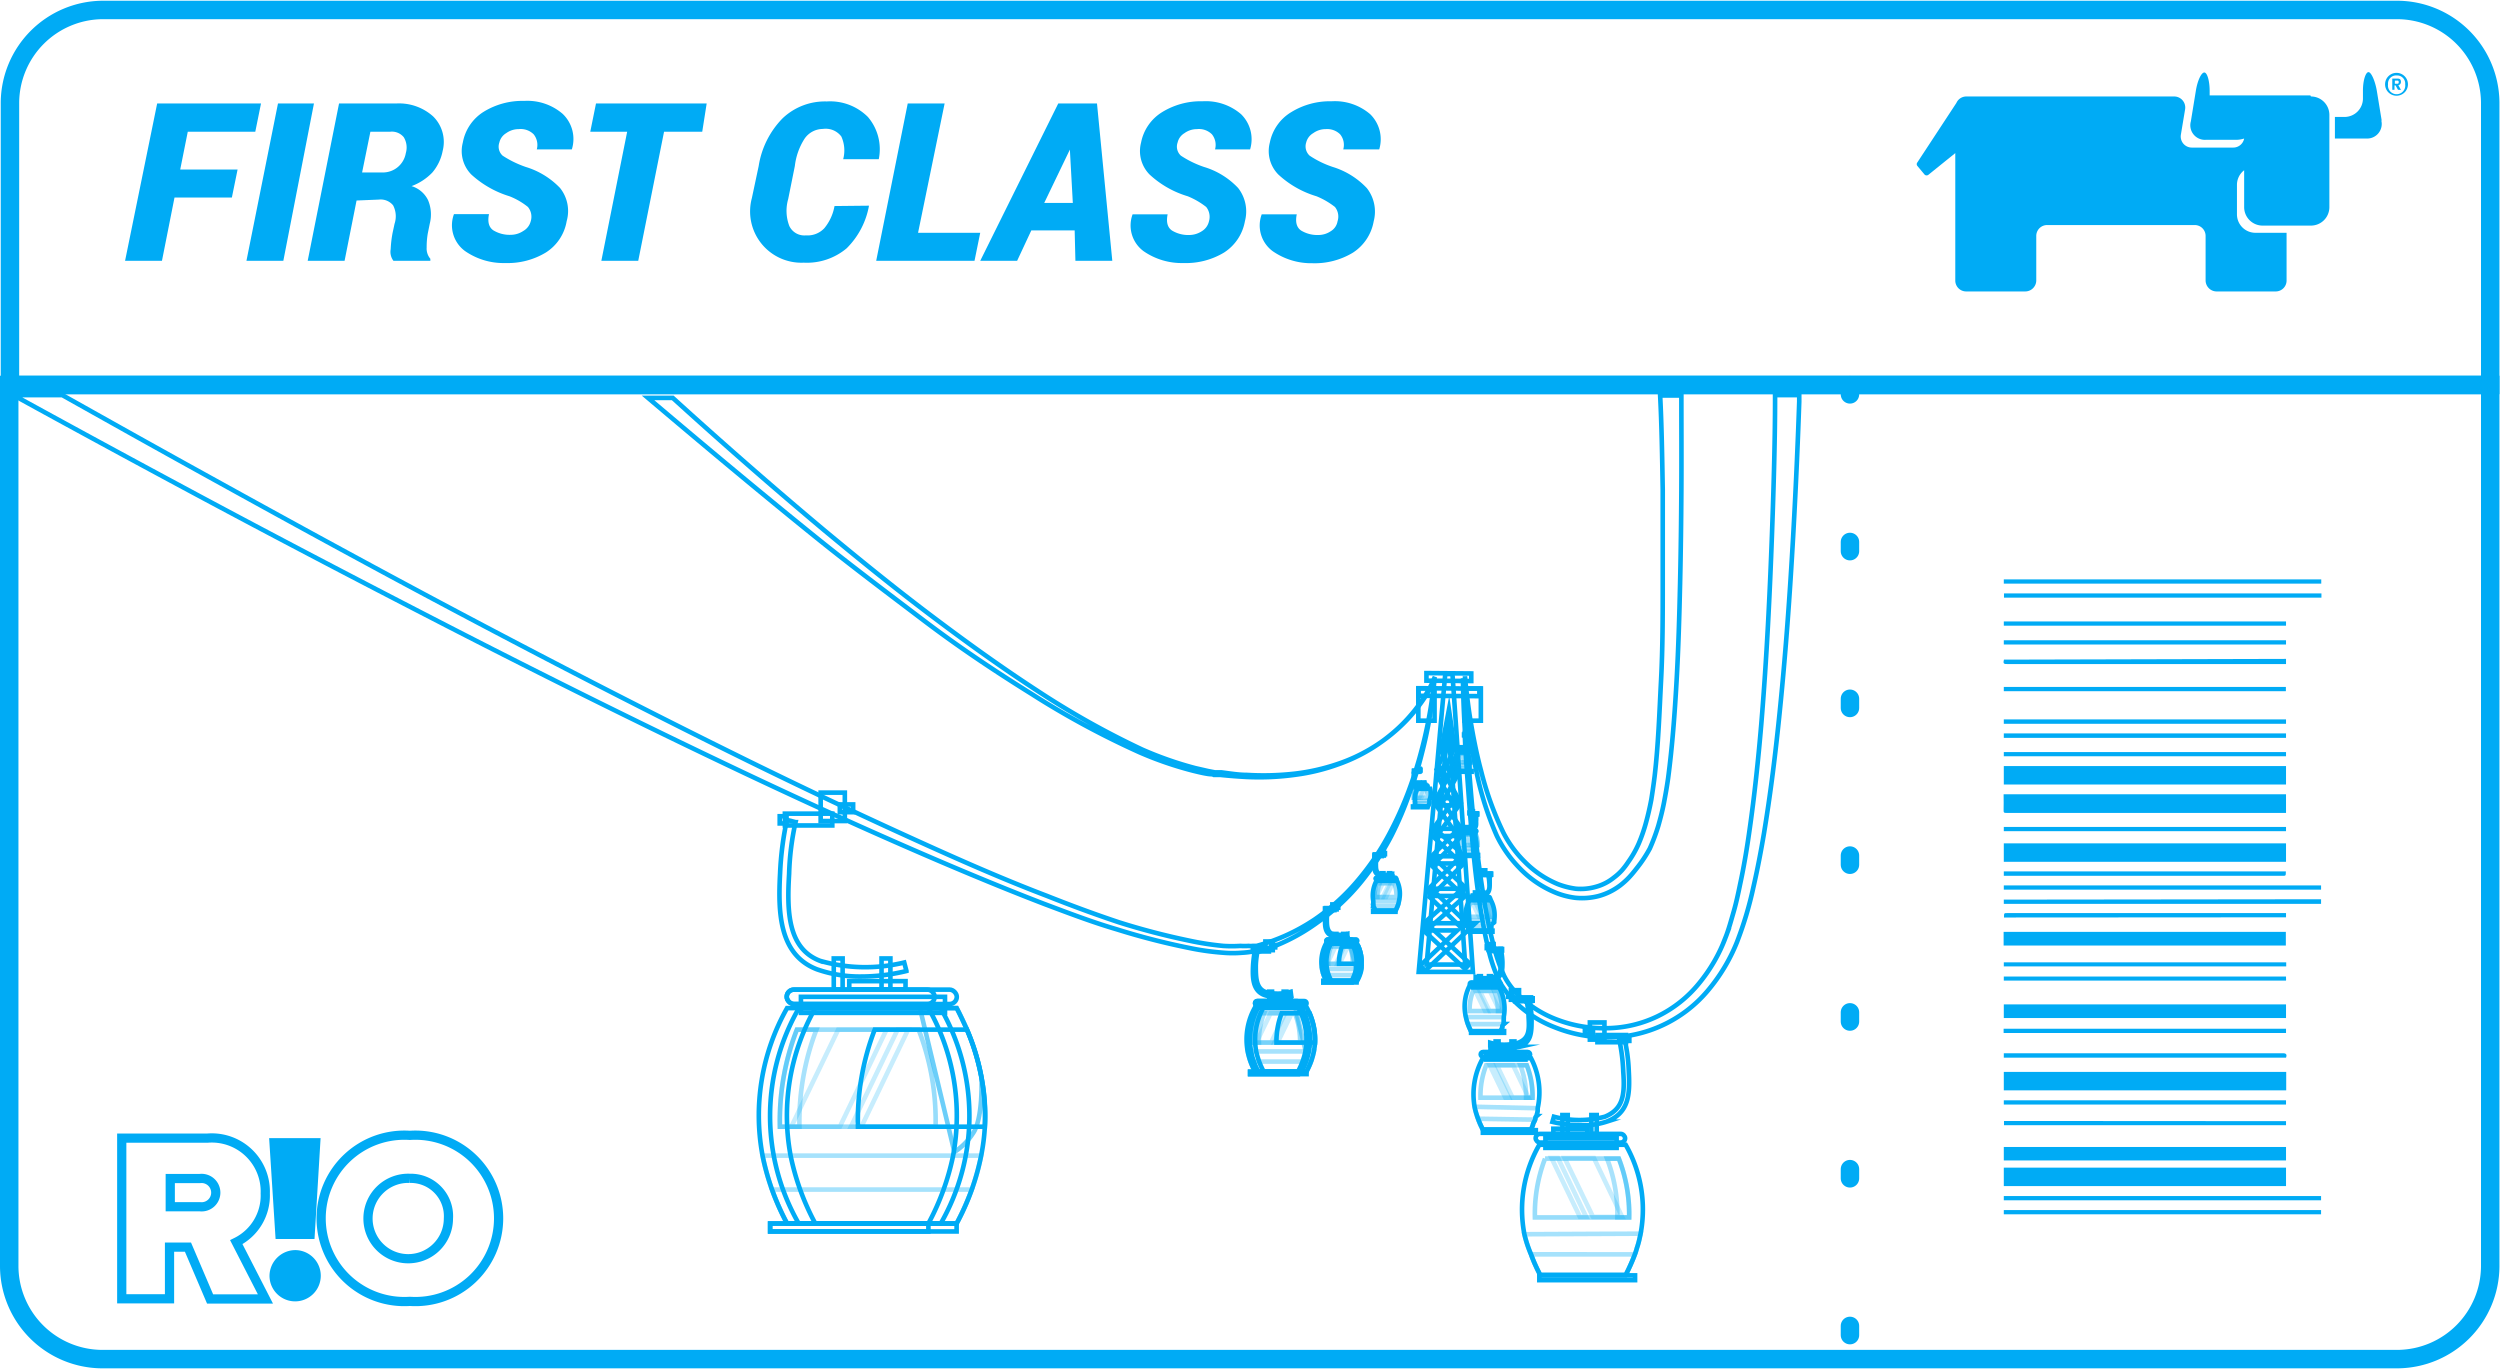 <svg xmlns="http://www.w3.org/2000/svg" viewBox="0 0 135.53 74.22"><defs><style>.cls-1,.cls-2,.cls-5{fill:none;}.cls-1,.cls-2,.cls-4,.cls-5{stroke:#00abf5;stroke-miterlimit:10;}.cls-2{stroke-width:0.5px;}.cls-3{fill:#00abf5;}.cls-4{fill:#fff;stroke-linecap:round;stroke-dasharray:0.5 8;}.cls-5{stroke-width:0.25px;}.cls-6{opacity:0.58;}.cls-7{opacity:0.41;}.cls-8{opacity:0.34;}.cls-9{opacity:0.35;}.cls-10{opacity:0.22;}.cls-11{opacity:0.48;}</style></defs><title>ticket</title><g id="Layer_2" data-name="Layer 2"><g id="Layer_1-2" data-name="Layer 1"><path class="cls-1" d="M.5,20.87V68.68a5.06,5.06,0,0,0,5,5H130a5.06,5.06,0,0,0,5-5V20.87Z"/><path class="cls-1" d="M135,5.54a5.06,5.06,0,0,0-5-5H5.54a5.06,5.06,0,0,0-5,5V20.87H135Z"/><path class="cls-2" d="M10.19,67.61h-1v2.8H6.6V61.7h4.65a2.9,2.9,0,0,1,3.13,3,2.82,2.82,0,0,1-1.57,2.64l1.58,3.08h-3Zm.65-3.72H9.23v1.53h1.61a.77.77,0,1,0,0-1.53Z"/><path class="cls-3" d="M14.59,61.7h2.79l-.33,5.47H14.94ZM16,67.77a1.39,1.39,0,1,1-1.39,1.4A1.41,1.41,0,0,1,16,67.77Z"/><path class="cls-2" d="M22.22,61.55a4.51,4.51,0,1,1,0,9,4.51,4.51,0,1,1,0-9Zm0,2.33a2.18,2.18,0,1,0,2.09,2.18A2.05,2.05,0,0,0,22.22,63.88Z"/><path class="cls-3" d="M129.12,6.56l-.27-1.65c-.09-.52-.3-1-.45-1s-.3.44-.3,1v.43a1,1,0,0,1-1,1h-.52V7.51h1.71a.79.79,0,0,0,.8-1"/><path class="cls-3" d="M125.25,5.17h-5.46V4.93c0-.53-.13-1-.29-1s-.37.43-.46,1l-.27,1.65a.79.79,0,0,0,.81,1h1.61a1.45,1.45,0,0,0,.47-.07.6.6,0,0,1-.59.49h-2.26a.6.6,0,0,1-.58-.7l.23-1.38a.6.6,0,0,0-.59-.69H106.6a.59.59,0,0,0-.54.35l-2.12,3.23a.15.15,0,0,0,0,.18l.4.48a.16.16,0,0,0,.21,0L106,8.3v6.9a.59.59,0,0,0,.59.6h3.2a.6.6,0,0,0,.6-.6V12.8a.59.59,0,0,1,.59-.6h8a.59.59,0,0,1,.59.6v2.4a.6.6,0,0,0,.6.6h3.2a.59.59,0,0,0,.59-.6V12.62h-1.69a1,1,0,0,1-1-1V10a1,1,0,0,1,.39-.77v2a1,1,0,0,0,1,1h2.62a1,1,0,0,0,1-1v-5a1,1,0,0,0-1-1"/><path class="cls-3" d="M129.3,4.57a.62.62,0,0,1,1.24,0,.62.62,0,0,1-1.24,0Zm1.09,0a.44.44,0,0,0-.46-.48.44.44,0,0,0-.47.48.47.47,0,1,0,.93,0Zm-.67-.31h.22c.11,0,.22,0,.22.19a.18.18,0,0,1-.14.17l.14.25H130l-.13-.24h-.06v.24h-.12V4.26Zm.22.28c.06,0,.1,0,.1-.09s-.06-.08-.1-.08h-.11v.17Z"/><line class="cls-4" x1="100.29" y1="20.88" x2="100.29" y2="73.62"/><path class="cls-3" d="M12.57,10.71H9.46l-.68,3.43h-2L8.52,5.61h5.63l-.31,1.53H10.18L9.77,9.19h3.11Z"/><path class="cls-3" d="M15.36,14.14h-2l1.71-8.53h1.95Z"/><path class="cls-3" d="M19.33,10.87l-.65,3.27h-2l1.7-8.53h3.1a2.76,2.76,0,0,1,2,.7A1.94,1.94,0,0,1,24,8.17a2.55,2.55,0,0,1-.56,1.18,3,3,0,0,1-1.13.74,1.46,1.46,0,0,1,.9.77,2,2,0,0,1,.09,1.26l-.11.54a4.42,4.42,0,0,0-.06.76.86.86,0,0,0,.2.61l0,.11h-2a.8.8,0,0,1-.15-.63,6.09,6.09,0,0,1,.1-.87l.11-.51a1.28,1.28,0,0,0-.08-1,.87.87,0,0,0-.77-.31Zm.3-1.52h1.15A1.26,1.26,0,0,0,22,8.3a1.07,1.07,0,0,0-.11-.86.83.83,0,0,0-.73-.3H20.08Z"/><path class="cls-3" d="M28.77,12a.83.83,0,0,0-.15-.78,3.78,3.78,0,0,0-1-.58,5.4,5.4,0,0,1-2.07-1.18,1.81,1.81,0,0,1-.46-1.73,2.49,2.49,0,0,1,1.13-1.67,4,4,0,0,1,2.2-.59,2.93,2.93,0,0,1,2.08.7A1.88,1.88,0,0,1,31,8.1l0,0h-1.9a.92.92,0,0,0-.17-.82A1,1,0,0,0,28.12,7a1.15,1.15,0,0,0-.68.22.8.8,0,0,0-.37.51.66.66,0,0,0,.18.71,5.67,5.67,0,0,0,1.25.61,4.3,4.3,0,0,1,1.86,1.14,2,2,0,0,1,.36,1.8,2.5,2.5,0,0,1-1.13,1.7,4,4,0,0,1-2.19.57,3.66,3.66,0,0,1-2.19-.65,1.73,1.73,0,0,1-.6-2v0h1.9c-.09.43,0,.72.24.88a1.7,1.7,0,0,0,.94.24,1.23,1.23,0,0,0,.68-.21A.84.84,0,0,0,28.77,12Z"/><path class="cls-3" d="M38.07,7.14H36l-1.4,7h-2l1.4-7h-2l.31-1.53h6Z"/><path class="cls-3" d="M47.11,11.15v0a4.32,4.32,0,0,1-1.21,2.31,3.35,3.35,0,0,1-2.33.78,2.78,2.78,0,0,1-2.81-3.5L41.13,9a4.73,4.73,0,0,1,1.3-2.59,3.33,3.33,0,0,1,2.39-.91,2.89,2.89,0,0,1,2.23.84,2.69,2.69,0,0,1,.59,2.29v0H45.71a1.83,1.83,0,0,0-.1-1.23,1.06,1.06,0,0,0-1-.41,1.21,1.21,0,0,0-1,.54A3.47,3.47,0,0,0,43.09,9l-.36,1.79a2.3,2.3,0,0,0,.06,1.46.9.9,0,0,0,.9.51,1.24,1.24,0,0,0,1-.39,2.58,2.58,0,0,0,.55-1.2Z"/><path class="cls-3" d="M49.77,12.62h3.37l-.31,1.52H47.5l1.71-8.53h2Z"/><path class="cls-3" d="M58.26,12.49H55.91l-.77,1.65h-2l4.23-8.53h2.1l.83,8.53h-2ZM56.61,11h1.55L58,8.11h0Z"/><path class="cls-3" d="M65.54,12a.86.86,0,0,0-.15-.78,4.17,4.17,0,0,0-1-.58,5.25,5.25,0,0,1-2.07-1.18,1.81,1.81,0,0,1-.46-1.73A2.49,2.49,0,0,1,63,6.08a4,4,0,0,1,2.2-.59,2.93,2.93,0,0,1,2.08.7,1.9,1.9,0,0,1,.49,1.91l0,0h-1.9a.92.92,0,0,0-.17-.82A1,1,0,0,0,64.89,7a1.15,1.15,0,0,0-.68.22.8.8,0,0,0-.37.51.66.66,0,0,0,.18.71,5.44,5.44,0,0,0,1.25.61,4.19,4.19,0,0,1,1.85,1.14,2.06,2.06,0,0,1,.37,1.8,2.54,2.54,0,0,1-1.13,1.7,4,4,0,0,1-2.2.57A3.63,3.63,0,0,1,62,13.62a1.73,1.73,0,0,1-.6-2v0h1.9c-.09.43,0,.72.24.88a1.7,1.7,0,0,0,.94.24,1.26,1.26,0,0,0,.68-.21A.84.84,0,0,0,65.54,12Z"/><path class="cls-3" d="M72.51,12a.83.83,0,0,0-.14-.78,4.17,4.17,0,0,0-1-.58,5.25,5.25,0,0,1-2.07-1.18,1.81,1.81,0,0,1-.46-1.73A2.49,2.49,0,0,1,70,6.08a4,4,0,0,1,2.19-.59,2.94,2.94,0,0,1,2.09.7,1.9,1.9,0,0,1,.49,1.91l0,0H72.82a.9.9,0,0,0-.17-.82A1,1,0,0,0,71.87,7a1.15,1.15,0,0,0-.68.22.81.81,0,0,0-.38.51.68.68,0,0,0,.19.71,5.22,5.22,0,0,0,1.25.61A4.25,4.25,0,0,1,74.1,10.2a2.06,2.06,0,0,1,.37,1.8,2.54,2.54,0,0,1-1.13,1.7,4,4,0,0,1-2.2.57A3.66,3.66,0,0,1,69,13.62a1.73,1.73,0,0,1-.6-2l0,0h1.9c-.09.43,0,.72.24.88a1.7,1.7,0,0,0,.94.24,1.2,1.2,0,0,0,.67-.21A.77.77,0,0,0,72.51,12Z"/><path class="cls-5" d="M79.85,52.69H76.91l1.44-16.15h.39Zm-2.51-.4h2.09L78.52,39Z"/><polygon class="cls-5" points="79.76 36.92 77.33 36.9 77.33 36.49 79.76 36.51 79.76 36.92"/><polygon class="cls-5" points="80.2 37.74 76.9 37.72 76.9 37.31 80.2 37.33 80.2 37.74"/><polygon class="cls-5" points="77.26 52.63 76.99 52.35 79 50.44 77.33 50.44 77.33 50.05 79.98 50.05 77.26 52.63"/><rect class="cls-5" x="77.51" y="48.18" width="1.79" height="0.39"/><rect class="cls-5" x="77.65" y="46.42" width="1.59" height="0.39"/><rect class="cls-5" x="77.87" y="44.93" width="1.26" height="0.39"/><rect class="cls-5" x="77.91" y="43.27" width="1.14" height="0.39"/><rect class="cls-5" x="78.02" y="41.62" width="0.94" height="0.39"/><polygon class="cls-5" points="78.15 40.57 78.86 40.57 78.55 38.47 78.15 40.57"/><rect class="cls-5" x="78.24" y="49.84" width="0.39" height="3.04" transform="translate(-12.56 73.91) rotate(-47.14)"/><rect class="cls-5" x="77.13" y="49.07" width="2.49" height="0.39" transform="translate(-12.93 64.55) rotate(-41.66)"/><rect class="cls-5" x="78.33" y="48.13" width="0.39" height="2.43" transform="translate(-11.53 71.51) rotate(-45.97)"/><rect class="cls-5" x="78.28" y="46.33" width="0.39" height="2.28" transform="translate(-9.92 71.91) rotate(-46.62)"/><rect class="cls-5" x="77.32" y="47.28" width="2.21" height="0.39" transform="translate(-10.49 69.79) rotate(-45.28)"/><rect class="cls-5" x="78.33" y="44.94" width="0.39" height="1.88" transform="translate(-8.73 71.5) rotate(-46.66)"/><rect class="cls-5" x="77.52" y="45.68" width="1.79" height="0.39" transform="translate(-9.25 69.73) rotate(-45.55)"/><rect class="cls-5" x="78.34" y="43.39" width="0.39" height="1.77" transform="translate(-11.14 53.63) rotate(-35.37)"/><rect class="cls-5" x="77.57" y="42.47" width="1.73" height="0.39" transform="translate(3.18 90.73) rotate(-61.11)"/><polygon class="cls-5" points="77.95 45.24 77.63 45.01 78.72 43.5 77.9 42.01 78.24 41.82 79.19 43.53 77.95 45.24"/><rect class="cls-5" x="77.67" y="40.93" width="1.43" height="0.39" transform="translate(8.24 95.12) rotate(-65.28)"/><rect class="cls-5" x="78.31" y="40.43" width="0.39" height="1.41" transform="translate(-9.47 30.42) rotate(-20.71)"/><rect class="cls-5" x="79.4" y="37.32" width="0.88" height="1.75"/><rect class="cls-5" x="76.89" y="37.32" width="0.88" height="1.75"/><rect class="cls-5" x="43.42" y="54.04" width="7.81" height="0.87"/><path class="cls-5" d="M53.39,61.08a10.71,10.71,0,0,1-.2,1.57,13.1,13.1,0,0,1-1.33,3.68H44.2a13.45,13.45,0,0,1-1.34-3.68,11.82,11.82,0,0,1,1.34-8h7.66c.2.38.38.77.55,1.15a12.57,12.57,0,0,1,.8,2.63A10.56,10.56,0,0,1,53.39,61.08Z"/><path class="cls-5" d="M53.39,61.08H46.51a13.67,13.67,0,0,1,.91-5.26h5A11.82,11.82,0,0,1,53.39,61.08Z"/><path class="cls-5" d="M51,66.33H43.3a11.72,11.72,0,0,1,0-11.66H51A11.72,11.72,0,0,1,51,66.33Z"/><g class="cls-6"><path class="cls-5" d="M53.21,58.45s.09,2.22-.47,3a3.32,3.32,0,0,1-1,1l-1.87-7.8h2c.2.38.38.77.55,1.15A12.57,12.57,0,0,1,53.21,58.45Z"/></g><path class="cls-5" d="M51.67,62.65a13.45,13.45,0,0,1-1.34,3.68H42.67a13.41,13.41,0,0,1-1.33-3.68,11.82,11.82,0,0,1,1.33-8h7.66A11.82,11.82,0,0,1,51.67,62.65Z"/><g class="cls-7"><path class="cls-5" d="M50.72,61.08H42.28a13.68,13.68,0,0,1,.92-5.26h6.6A13.68,13.68,0,0,1,50.72,61.08Z"/></g><g class="cls-8"><path class="cls-5" d="M43.34,61.08H42.28a13.68,13.68,0,0,1,.92-5.26h1.06A13.88,13.88,0,0,0,43.34,61.08Z"/></g><rect class="cls-5" x="42.65" y="53.65" width="9.22" height="0.78" rx="0.39"/><rect class="cls-5" x="42.65" y="53.65" width="8.02" height="0.78" rx="0.39"/><g class="cls-9"><path class="cls-5" d="M53.19,62.65a13,13,0,0,1-.51,1.84,14.82,14.82,0,0,1-.82,1.84H42.67a14.82,14.82,0,0,1-.82-1.84,13,13,0,0,1-.51-1.84Z"/></g><g class="cls-9"><path class="cls-5" d="M52.68,64.49a14.82,14.82,0,0,1-.82,1.84H42.67a14.82,14.82,0,0,1-.82-1.84Z"/></g><rect class="cls-5" x="41.75" y="66.33" width="10.11" height="0.43"/><rect class="cls-5" x="41.75" y="66.33" width="8.58" height="0.43"/><rect class="cls-5" x="45.2" y="51.96" width="0.48" height="1.69"/><rect class="cls-5" x="47.79" y="51.96" width="0.48" height="1.69"/><rect class="cls-5" x="46.04" y="53.19" width="3.05" height="0.45"/><path class="cls-5" d="M46.69,52.94a7,7,0,0,1-2.4-.39c-2.07-.8-2.11-3.11-2-5.21a17.2,17.2,0,0,1,.37-2.89l.47.12a14.59,14.59,0,0,0-.35,2.8c-.12,2-.09,4.05,1.68,4.72a8.92,8.92,0,0,0,4.56.09l.12.46A10.42,10.42,0,0,1,46.69,52.94Z"/><rect class="cls-5" x="42.55" y="44.11" width="2.57" height="0.64"/><rect class="cls-5" x="42.27" y="44.25" width="0.37" height="0.39"/><rect class="cls-5" x="44.49" y="42.97" width="1.31" height="1.54"/><rect class="cls-5" x="45.53" y="43.61" width="0.72" height="0.42"/><g class="cls-10"><polygon class="cls-5" points="45.53 61.08 42.9 61.08 45.44 55.82 48.06 55.82 45.53 61.08"/></g><g class="cls-10"><polygon class="cls-5" points="46.7 61.08 46.13 61.08 48.66 55.82 49.23 55.82 46.7 61.08"/></g><rect class="cls-5" x="68.27" y="54.39" width="2.36" height="0.26"/><path class="cls-5" d="M71.29,56.52a4,4,0,0,1-.06.47,3.85,3.85,0,0,1-.41,1.11H68.51A4.16,4.16,0,0,1,68.1,57a3.59,3.59,0,0,1,.41-2.41h2.31a3.78,3.78,0,0,1,.17.35,4,4,0,0,1,.24.79A3.6,3.6,0,0,1,71.29,56.52Z"/><path class="cls-5" d="M71.29,56.52H69.2a4.24,4.24,0,0,1,.28-1.59H71A3.6,3.6,0,0,1,71.29,56.52Z"/><path class="cls-5" d="M70.55,58.11H68.23a3.58,3.58,0,0,1,0-3.53h2.32A3.58,3.58,0,0,1,70.55,58.11Z"/><g class="cls-11"><path class="cls-5" d="M71.23,55.72a2.08,2.08,0,0,1-.14.91,1,1,0,0,1-.32.31l-.56-2.36h.61a3.78,3.78,0,0,1,.17.35A4,4,0,0,1,71.23,55.72Z"/></g><path class="cls-5" d="M70.77,57a4.16,4.16,0,0,1-.41,1.11H68.05A3.85,3.85,0,0,1,67.64,57a3.53,3.53,0,0,1,.41-2.41h2.31A3.59,3.59,0,0,1,70.77,57Z"/><g class="cls-7"><path class="cls-5" d="M70.48,56.52H67.93a4.23,4.23,0,0,1,.27-1.59h2A4.24,4.24,0,0,1,70.48,56.52Z"/></g><g class="cls-8"><path class="cls-5" d="M68.25,56.52h-.32a4.23,4.23,0,0,1,.27-1.59h.33A4,4,0,0,0,68.25,56.52Z"/></g><path class="cls-5" d="M70.71,54.27H68.16a.12.12,0,0,0-.12.12h0a.12.12,0,0,0,.12.12h2.55a.12.12,0,0,0,.12-.12h0A.12.12,0,0,0,70.71,54.27Z"/><rect class="cls-5" x="68.04" y="54.27" width="2.42" height="0.24" rx="0.12"/><g class="cls-9"><path class="cls-5" d="M71.23,57a3.92,3.92,0,0,1-.16.56,4.46,4.46,0,0,1-.25.55H68.05a3.35,3.35,0,0,1-.25-.55,3.92,3.92,0,0,1-.16-.56Z"/></g><g class="cls-9"><path class="cls-5" d="M71.07,57.55a4.46,4.46,0,0,1-.25.55H68.05a3.35,3.35,0,0,1-.25-.55Z"/></g><rect class="cls-5" x="67.77" y="58.1" width="3.06" height="0.13"/><rect class="cls-5" x="67.77" y="58.1" width="2.59" height="0.13"/><rect class="cls-5" x="68.81" y="53.76" width="0.15" height="0.51"/><rect class="cls-5" x="69.59" y="53.76" width="0.15" height="0.51"/><rect class="cls-5" x="69.06" y="54.13" width="0.92" height="0.14"/><path class="cls-5" d="M69.26,54.05a2,2,0,0,1-.72-.11c-.63-.24-.64-.94-.61-1.58a6.47,6.47,0,0,1,.11-.87l.15,0a4.62,4.62,0,0,0-.11.85c0,.61,0,1.23.51,1.43a2.52,2.52,0,0,0,1.38,0L70,54A3.88,3.88,0,0,1,69.26,54.05Z"/><rect class="cls-5" x="68.01" y="51.39" width="0.78" height="0.19"/><rect class="cls-5" x="67.92" y="51.43" width="0.11" height="0.12"/><rect class="cls-5" x="68.6" y="51.04" width="0.4" height="0.47"/><rect class="cls-5" x="68.91" y="51.23" width="0.22" height="0.13"/><g class="cls-10"><polygon class="cls-5" points="68.91 56.52 68.11 56.52 68.88 54.93 69.67 54.93 68.91 56.52"/></g><g class="cls-10"><polygon class="cls-5" points="69.26 56.52 69.09 56.52 69.86 54.93 70.03 54.93 69.26 56.52"/></g><rect class="cls-5" x="74.68" y="47.63" width="0.9" height="0.12"/><path class="cls-5" d="M75.84,48.85a1.25,1.25,0,0,1-.07.26,1.51,1.51,0,0,1-.12.26H74.57l-.06-.13-.06-.13a.24.24,0,0,0,0-.08l0-.12s0,0,0-.06a1.69,1.69,0,0,1,.19-1.13h1.08A1.64,1.64,0,0,1,75.84,48.85Z"/><g class="cls-7"><path class="cls-5" d="M75.71,48.63H74.52a1.8,1.8,0,0,1,.13-.75h.93A2,2,0,0,1,75.71,48.63Z"/></g><g class="cls-8"><path class="cls-5" d="M74.67,48.63h-.15a1.8,1.8,0,0,1,.13-.75h.15A1.8,1.8,0,0,0,74.67,48.63Z"/></g><rect class="cls-5" x="74.57" y="47.58" width="1.13" height="0.11" rx="0.06"/><g class="cls-9"><path class="cls-5" d="M75.84,48.85a1.25,1.25,0,0,1-.07.26,1.51,1.51,0,0,1-.12.26H74.57l-.06-.13-.06-.13a.24.24,0,0,0,0-.08l0-.12s0,0,0-.06Z"/></g><g class="cls-9"><path class="cls-5" d="M75.77,49.11a1.51,1.51,0,0,1-.12.26H74.57l-.06-.13-.06-.13Z"/></g><rect class="cls-5" x="74.44" y="49.37" width="1.21" height="0.06"/><rect class="cls-5" x="74.93" y="47.34" width="0.07" height="0.24"/><rect class="cls-5" x="75.3" y="47.34" width="0.07" height="0.24"/><rect class="cls-5" x="75.05" y="47.51" width="0.43" height="0.06"/><path class="cls-5" d="M75.14,47.47a1,1,0,0,1-.34,0c-.29-.11-.3-.34-.28-.64a2.06,2.06,0,0,1,0-.41l.07,0a1.69,1.69,0,0,0,0,.39c0,.3,0,.48.23.58a1.34,1.34,0,0,0,.65,0l0,.06A1.17,1.17,0,0,1,75.14,47.47Z"/><rect class="cls-5" x="74.55" y="46.32" width="0.36" height="0.09"/><rect class="cls-5" x="74.51" y="46.34" width="0.05" height="0.05"/><rect class="cls-5" x="74.83" y="46.16" width="0.19" height="0.22"/><rect class="cls-5" x="74.98" y="46.25" width="0.1" height="0.06"/><g class="cls-10"><polygon class="cls-5" points="74.97 48.63 74.6 48.63 74.96 47.88 75.33 47.88 74.97 48.63"/></g><g class="cls-10"><polygon class="cls-5" points="75.14 48.63 75.06 48.63 75.42 47.88 75.5 47.88 75.14 48.63"/></g><rect class="cls-5" x="76.75" y="42.61" width="0.57" height="0.08"/><path class="cls-5" d="M77.49,43.39a.94.94,0,0,1,0,.16,1.3,1.3,0,0,1-.08.17h-.69a.2.2,0,0,0,0-.08l0-.09s0,0,0,0a.19.19,0,0,0,0-.07v0a1.15,1.15,0,0,1,.12-.72h.69A1,1,0,0,1,77.49,43.39Z"/><g class="cls-7"><path class="cls-5" d="M77.41,43.25h-.76a1.16,1.16,0,0,1,.08-.48h.6A1.34,1.34,0,0,1,77.41,43.25Z"/></g><g class="cls-8"><path class="cls-5" d="M76.74,43.25h-.09a1.16,1.16,0,0,1,.08-.48h.1A1.36,1.36,0,0,0,76.74,43.25Z"/></g><rect class="cls-5" x="76.68" y="42.58" width="0.72" height="0.07" rx="0.04"/><g class="cls-9"><path class="cls-5" d="M77.49,43.39a.94.94,0,0,1,0,.16,1.3,1.3,0,0,1-.08.17h-.69a.2.2,0,0,0,0-.08l0-.09s0,0,0,0a.19.19,0,0,0,0-.07v0Z"/></g><g class="cls-9"><path class="cls-5" d="M77.45,43.55a1.3,1.3,0,0,1-.08.17h-.69a.2.2,0,0,0,0-.08l0-.09Z"/></g><rect class="cls-5" x="76.6" y="43.72" width="0.77" height="0.04"/><rect class="cls-5" x="76.91" y="42.42" width="0.04" height="0.15"/><rect class="cls-5" x="77.15" y="42.42" width="0.04" height="0.15"/><rect class="cls-5" x="76.99" y="42.54" width="0.27" height="0.04"/><path class="cls-5" d="M77.05,42.51a.83.83,0,0,1-.22,0c-.18-.07-.19-.22-.18-.41a1.83,1.83,0,0,1,0-.26h0a1.08,1.08,0,0,0,0,.25c0,.19,0,.31.16.37a.87.87,0,0,0,.41,0v.05Z"/><rect class="cls-5" x="76.67" y="41.78" width="0.23" height="0.06"/><rect class="cls-5" x="76.65" y="41.79" width="0.03" height="0.03"/><rect class="cls-5" x="76.85" y="41.68" width="0.12" height="0.14"/><rect class="cls-5" x="76.94" y="41.73" width="0.07" height="0.04"/><g class="cls-10"><polygon class="cls-5" points="76.94 43.24 76.7 43.24 76.93 42.77 77.17 42.77 76.94 43.24"/></g><g class="cls-10"><polygon class="cls-5" points="77.05 43.24 77 43.24 77.22 42.77 77.28 42.77 77.05 43.24"/></g><rect class="cls-5" x="79.06" y="40.69" width="0.57" height="0.08" transform="translate(158.68 81.46) rotate(180)"/><path class="cls-5" d="M78.89,41.47a.94.94,0,0,0,0,.16,1.3,1.3,0,0,0,.08.17h.69a.2.2,0,0,1,0-.08l0-.09s0,0,0-.05,0,0,0-.07v0a1.15,1.15,0,0,0-.12-.72H79A1,1,0,0,0,78.89,41.47Z"/><g class="cls-7"><path class="cls-5" d="M79,41.33h.76a1.16,1.16,0,0,0-.08-.48h-.6A1.61,1.61,0,0,0,79,41.33Z"/></g><g class="cls-8"><path class="cls-5" d="M79.64,41.33h.09a1.16,1.16,0,0,0-.08-.48h-.1A1.36,1.36,0,0,1,79.64,41.33Z"/></g><rect class="cls-5" x="78.98" y="40.66" width="0.72" height="0.07" rx="0.04" transform="translate(158.67 81.38) rotate(-180)"/><g class="cls-9"><path class="cls-5" d="M78.89,41.47a.94.94,0,0,0,0,.16,1.3,1.3,0,0,0,.08.17h.69a.2.2,0,0,1,0-.08l0-.09s0,0,0-.05,0,0,0-.07v0Z"/></g><g class="cls-9"><path class="cls-5" d="M78.93,41.63a1.3,1.3,0,0,0,.08.17h.69a.2.2,0,0,1,0-.08l0-.09Z"/></g><rect class="cls-5" x="79.01" y="41.8" width="0.77" height="0.04" transform="translate(158.79 83.64) rotate(180)"/><rect class="cls-5" x="79.43" y="40.5" width="0.04" height="0.15" transform="translate(158.9 81.16) rotate(180)"/><rect class="cls-5" x="79.19" y="40.5" width="0.04" height="0.15" transform="translate(158.43 81.16) rotate(180)"/><rect class="cls-5" x="79.12" y="40.62" width="0.27" height="0.04" transform="translate(158.51 81.27) rotate(180)"/><path class="cls-5" d="M79.33,40.59a1.59,1.59,0,0,1-.22,0v0a.87.87,0,0,0,.41,0c.16-.06.17-.18.16-.37a1.08,1.08,0,0,0,0-.25h0a1.83,1.83,0,0,1,0,.26c0,.19,0,.34-.18.41A.83.83,0,0,1,79.33,40.59Z"/><rect class="cls-5" x="79.48" y="39.86" width="0.23" height="0.06" transform="translate(159.18 79.78) rotate(180)"/><rect class="cls-5" x="79.7" y="39.87" width="0.03" height="0.03" transform="translate(159.43 79.78) rotate(180)"/><rect class="cls-5" x="79.41" y="39.76" width="0.12" height="0.14" transform="translate(158.95 79.65) rotate(180)"/><rect class="cls-5" x="79.37" y="39.81" width="0.07" height="0.04" transform="translate(158.81 79.67) rotate(180)"/><g class="cls-10"><polygon class="cls-5" points="79.44 41.33 79.68 41.33 79.45 40.85 79.21 40.85 79.44 41.33"/></g><g class="cls-10"><polygon class="cls-5" points="79.33 41.33 79.39 41.33 79.16 40.85 79.11 40.85 79.33 41.33"/></g><rect class="cls-5" x="79.29" y="45.07" width="0.67" height="0.09" transform="translate(159.26 90.23) rotate(180)"/><path class="cls-5" d="M79.1,46a1.46,1.46,0,0,0,.05.2,1.07,1.07,0,0,0,.09.19H80s0-.07,0-.1l0-.09a.14.14,0,0,1,0-.06s0-.06,0-.09,0,0,0-.05a1.2,1.2,0,0,0-.14-.84h-.8A1.2,1.2,0,0,0,79.1,46Z"/><g class="cls-7"><path class="cls-5" d="M79.2,45.81h.88a1.56,1.56,0,0,0-.09-.56h-.7A1.37,1.37,0,0,0,79.2,45.81Z"/></g><g class="cls-8"><path class="cls-5" d="M80,45.81h.11a1.56,1.56,0,0,0-.09-.56h-.12A1.38,1.38,0,0,1,80,45.81Z"/></g><rect class="cls-5" x="79.2" y="45.03" width="0.84" height="0.08" rx="0.04" transform="translate(159.24 90.13) rotate(180)"/><g class="cls-9"><path class="cls-5" d="M79.1,46a1.46,1.46,0,0,0,.05.2,1.07,1.07,0,0,0,.09.19H80s0-.07,0-.1l0-.09a.14.14,0,0,1,0-.06s0-.06,0-.09,0,0,0-.05Z"/></g><g class="cls-9"><path class="cls-5" d="M79.15,46.17a1.07,1.07,0,0,0,.09.19H80s0-.07,0-.1l0-.09Z"/></g><rect class="cls-5" x="79.24" y="46.36" width="0.9" height="0.05" transform="translate(159.37 92.76) rotate(180)"/><rect class="cls-5" x="79.73" y="44.85" width="0.05" height="0.18" transform="translate(159.5 89.87) rotate(180)"/><rect class="cls-5" x="79.45" y="44.85" width="0.05" height="0.18" transform="translate(158.96 89.87) rotate(180)"/><rect class="cls-5" x="79.37" y="44.98" width="0.32" height="0.05" transform="translate(159.05 90) rotate(180)"/><path class="cls-5" d="M79.62,45a1.33,1.33,0,0,1-.26,0v-.05a.94.94,0,0,0,.48,0c.19-.07.19-.2.18-.42a1.57,1.57,0,0,0,0-.3H80a1.8,1.8,0,0,1,0,.31c0,.22,0,.39-.21.47A.73.73,0,0,1,79.62,45Z"/><rect class="cls-5" x="79.78" y="44.1" width="0.27" height="0.07" transform="translate(159.84 88.26) rotate(180)"/><rect class="cls-5" x="80.04" y="44.11" width="0.04" height="0.04" transform="translate(160.13 88.26) rotate(180)"/><rect class="cls-5" x="79.71" y="43.98" width="0.14" height="0.16" transform="translate(159.56 88.12) rotate(180)"/><rect class="cls-5" x="79.66" y="44.04" width="0.08" height="0.04" transform="translate(159.4 88.13) rotate(180)"/><g class="cls-10"><polygon class="cls-5" points="79.74 45.81 80.02 45.81 79.75 45.25 79.47 45.25 79.74 45.81"/></g><g class="cls-10"><polygon class="cls-5" points="79.62 45.81 79.68 45.81 79.41 45.25 79.35 45.25 79.62 45.81"/></g><rect class="cls-5" x="79.75" y="48.68" width="0.92" height="0.13" transform="translate(160.42 97.48) rotate(180)"/><path class="cls-5" d="M79.48,49.92a1.34,1.34,0,0,0,.07.27,1.59,1.59,0,0,0,.12.27h1.11l.06-.14a.69.69,0,0,0,0-.13l0-.08A.53.53,0,0,0,81,50a.64.64,0,0,0,0-.07,1.76,1.76,0,0,0-.19-1.15H79.67A1.7,1.7,0,0,0,79.48,49.92Z"/><g class="cls-7"><path class="cls-5" d="M79.61,49.7h1.22a2,2,0,0,0-.13-.76h-1A2,2,0,0,0,79.61,49.7Z"/></g><g class="cls-8"><path class="cls-5" d="M80.68,49.7h.15a2,2,0,0,0-.13-.76h-.15A2,2,0,0,1,80.68,49.7Z"/></g><rect class="cls-5" x="79.62" y="48.62" width="1.16" height="0.11" rx="0.06" transform="translate(160.4 97.36) rotate(-180)"/><g class="cls-9"><path class="cls-5" d="M79.48,49.92a1.34,1.34,0,0,0,.07.27,1.59,1.59,0,0,0,.12.27h1.11l.06-.14a.69.69,0,0,0,0-.13l0-.08A.53.53,0,0,0,81,50a.64.64,0,0,0,0-.07Z"/></g><g class="cls-9"><path class="cls-5" d="M79.55,50.19a1.59,1.59,0,0,0,.12.27h1.11l.06-.14a.69.69,0,0,0,0-.13Z"/></g><rect class="cls-5" x="79.67" y="50.46" width="1.24" height="0.06" transform="translate(160.58 100.97) rotate(180)"/><rect class="cls-5" x="80.34" y="48.38" width="0.07" height="0.24" transform="translate(160.75 97) rotate(180)"/><rect class="cls-5" x="79.97" y="48.38" width="0.07" height="0.24" transform="translate(160 97) rotate(180)"/><rect class="cls-5" x="79.85" y="48.56" width="0.44" height="0.07" transform="translate(160.14 97.18) rotate(180)"/><path class="cls-5" d="M80.2,48.52a1.9,1.9,0,0,1-.36,0l0-.07a1.25,1.25,0,0,0,.66,0c.25-.1.26-.29.24-.59a3.35,3.35,0,0,0-.05-.4l.07,0s0,.15,0,.42,0,.54-.29.65A.82.82,0,0,1,80.2,48.52Z"/><rect class="cls-5" x="80.42" y="47.34" width="0.37" height="0.09" transform="translate(161.22 94.78) rotate(180)"/><rect class="cls-5" x="80.78" y="47.36" width="0.05" height="0.06" transform="translate(161.62 94.78) rotate(180)"/><rect class="cls-5" x="80.32" y="47.18" width="0.19" height="0.22" transform="translate(160.84 94.58) rotate(180)"/><rect class="cls-5" x="80.26" y="47.27" width="0.1" height="0.06" transform="translate(160.62 94.6) rotate(180)"/><g class="cls-10"><polygon class="cls-5" points="80.36 49.7 80.74 49.7 80.38 48.94 80 48.94 80.36 49.7"/></g><g class="cls-10"><polygon class="cls-5" points="80.19 49.7 80.28 49.7 79.91 48.94 79.83 48.94 80.19 49.7"/></g><rect class="cls-5" x="79.86" y="53.35" width="1.33" height="0.18" transform="translate(161.05 106.88) rotate(180)"/><path class="cls-5" d="M79.47,55.14a2.72,2.72,0,0,0,.11.38,3.29,3.29,0,0,0,.17.39h1.6l.09-.2c0-.06,0-.12.08-.19a.36.36,0,0,1,0-.11c0-.06,0-.12,0-.18a.29.29,0,0,0,0-.09,2.46,2.46,0,0,0-.27-1.66h-1.6A2.47,2.47,0,0,0,79.47,55.14Z"/><g class="cls-7"><path class="cls-5" d="M79.67,54.81h1.76a3,3,0,0,0-.19-1.09H79.86A2.79,2.79,0,0,0,79.67,54.81Z"/></g><g class="cls-8"><path class="cls-5" d="M81.21,54.81h.22a3,3,0,0,0-.19-1.09H81A3,3,0,0,1,81.21,54.81Z"/></g><rect class="cls-5" x="79.68" y="53.27" width="1.67" height="0.16" rx="0.08" transform="translate(161.03 106.69) rotate(180)"/><g class="cls-9"><path class="cls-5" d="M79.47,55.14a2.72,2.72,0,0,0,.11.38,3.29,3.29,0,0,0,.17.39h1.6l.09-.2c0-.06,0-.12.08-.19a.36.36,0,0,1,0-.11c0-.06,0-.12,0-.18a.29.29,0,0,0,0-.09Z"/></g><g class="cls-9"><path class="cls-5" d="M79.58,55.52a3.29,3.29,0,0,0,.17.39h1.6l.09-.2c0-.06,0-.12.08-.19Z"/></g><rect class="cls-5" x="79.75" y="55.91" width="1.79" height="0.09" transform="translate(161.29 111.9) rotate(180)"/><rect class="cls-5" x="80.72" y="52.91" width="0.1" height="0.35" transform="translate(161.54 106.18) rotate(180)"/><rect class="cls-5" x="80.18" y="52.91" width="0.1" height="0.35" transform="translate(160.46 106.18) rotate(180)"/><rect class="cls-5" x="80.01" y="53.17" width="0.63" height="0.09" transform="translate(160.66 106.44) rotate(180)"/><path class="cls-5" d="M80.51,53.12a2.49,2.49,0,0,1-.51-.06l0-.1a1.83,1.83,0,0,0,1,0c.37-.14.38-.41.35-.84a3.39,3.39,0,0,0-.07-.58l.1,0a4,4,0,0,1,.07.61c0,.44,0,.77-.41.94A1.45,1.45,0,0,1,80.51,53.12Z"/><rect class="cls-5" x="80.84" y="51.42" width="0.53" height="0.13" transform="translate(162.21 102.98) rotate(180)"/><rect class="cls-5" x="81.35" y="51.45" width="0.08" height="0.08" transform="translate(162.78 102.98) rotate(180)"/><rect class="cls-5" x="80.69" y="51.19" width="0.27" height="0.32" transform="translate(161.66 102.69) rotate(180)"/><rect class="cls-5" x="80.6" y="51.32" width="0.15" height="0.09" transform="translate(161.35 102.72) rotate(180)"/><g class="cls-10"><polygon class="cls-5" points="80.75 54.81 81.3 54.81 80.77 53.72 80.22 53.72 80.75 54.81"/></g><g class="cls-10"><polygon class="cls-5" points="80.51 54.81 80.63 54.81 80.1 53.72 79.98 53.72 80.51 54.81"/></g><rect class="cls-5" x="80.57" y="57.16" width="2.13" height="0.29" transform="translate(163.27 114.6) rotate(180)"/><path class="cls-5" d="M79.94,60a3.62,3.62,0,0,0,.18.62,4.06,4.06,0,0,0,.27.61H83L83.1,61c0-.1.09-.2.12-.3s0-.13.07-.19a2.29,2.29,0,0,0,.07-.28s0-.1,0-.15A4,4,0,0,0,83,57.37H80.39A4,4,0,0,0,79.94,60Z"/><g class="cls-7"><path class="cls-5" d="M80.26,59.51h2.82a4.55,4.55,0,0,0-.31-1.76h-2.2A4.55,4.55,0,0,0,80.26,59.51Z"/></g><g class="cls-8"><path class="cls-5" d="M82.73,59.51h.35a4.55,4.55,0,0,0-.31-1.76h-.35A4.74,4.74,0,0,1,82.73,59.51Z"/></g><rect class="cls-5" x="80.28" y="57.02" width="2.68" height="0.26" rx="0.13" transform="translate(163.23 114.31) rotate(180)"/><g class="cls-9"><path class="cls-5" d="M79.94,60a3.62,3.62,0,0,0,.18.62,4.06,4.06,0,0,0,.27.61H83L83.1,61c0-.1.09-.2.12-.3s0-.13.07-.19a2.29,2.29,0,0,0,.07-.28s0-.1,0-.15Z"/></g><g class="cls-9"><path class="cls-5" d="M80.12,60.65a4.06,4.06,0,0,0,.27.61H83L83.1,61c0-.1.09-.2.12-.3Z"/></g><rect class="cls-5" x="80.39" y="61.26" width="2.87" height="0.14" transform="translate(163.65 122.67) rotate(180)"/><rect class="cls-5" x="81.95" y="56.46" width="0.16" height="0.56" transform="translate(164.05 113.48) rotate(180)"/><rect class="cls-5" x="81.08" y="56.46" width="0.16" height="0.56" transform="translate(162.32 113.48) rotate(180)"/><rect class="cls-5" x="80.81" y="56.87" width="1.02" height="0.15" transform="translate(162.63 113.9) rotate(180)"/><path class="cls-5" d="M81.61,56.79a3.23,3.23,0,0,1-.82-.1l0-.16a2.81,2.81,0,0,0,1.52,0c.58-.23.6-.66.56-1.35a4,4,0,0,0-.12-.94l.16,0a5.15,5.15,0,0,1,.12,1c0,.72,0,1.25-.66,1.51A2.27,2.27,0,0,1,81.61,56.79Z"/><rect class="cls-5" x="82.13" y="54.07" width="0.86" height="0.21" transform="translate(165.13 108.35) rotate(180)"/><rect class="cls-5" x="82.96" y="54.11" width="0.12" height="0.13" transform="translate(166.05 108.36) rotate(180)"/><rect class="cls-5" x="81.9" y="53.69" width="0.44" height="0.52" transform="translate(164.25 107.89) rotate(180)"/><rect class="cls-5" x="81.75" y="53.9" width="0.24" height="0.14" transform="translate(163.75 107.94) rotate(180)"/><g class="cls-10"><polygon class="cls-5" points="82 59.51 82.87 59.51 82.03 57.75 81.15 57.75 82 59.51"/></g><g class="cls-10"><polygon class="cls-5" points="81.61 59.51 81.8 59.51 80.95 57.75 80.76 57.75 81.61 59.51"/></g><rect class="cls-5" x="72.04" y="51" width="1.39" height="0.16"/><path class="cls-5" d="M73.81,52.25a1.33,1.33,0,0,1,0,.28,2.05,2.05,0,0,1-.24.65H72.18a2.05,2.05,0,0,1-.24-.65,2.12,2.12,0,0,1,.24-1.42h1.36l.1.2a2.26,2.26,0,0,1,.14.47A1.86,1.86,0,0,1,73.81,52.25Z"/><path class="cls-5" d="M73.81,52.25H72.59a2.62,2.62,0,0,1,.16-.94h.89A2.11,2.11,0,0,1,73.81,52.25Z"/><path class="cls-5" d="M73.38,53.18H72a2.07,2.07,0,0,1,0-2.07h1.36A2.07,2.07,0,0,1,73.38,53.18Z"/><g class="cls-11"><path class="cls-5" d="M73.78,51.78a1.23,1.23,0,0,1-.08.54.54.54,0,0,1-.19.18l-.33-1.39h.36l.1.2A2.26,2.26,0,0,1,73.78,51.78Z"/></g><path class="cls-5" d="M73.51,52.53a2.05,2.05,0,0,1-.24.65H71.91a2.05,2.05,0,0,1-.24-.65,2.12,2.12,0,0,1,.24-1.42h1.36A2.12,2.12,0,0,1,73.51,52.53Z"/><g class="cls-7"><path class="cls-5" d="M73.34,52.25h-1.5a2.42,2.42,0,0,1,.16-.94h1.18A2.62,2.62,0,0,1,73.34,52.25Z"/></g><g class="cls-8"><path class="cls-5" d="M72,52.25h-.19a2.42,2.42,0,0,1,.16-.94h.19A2.42,2.42,0,0,0,72,52.25Z"/></g><path class="cls-5" d="M73.48,50.93H72a.07.07,0,0,0-.07.07h0a.07.07,0,0,0,.07.07h1.51a.08.08,0,0,0,.07-.07h0A.08.08,0,0,0,73.48,50.93Z"/><rect class="cls-5" x="71.9" y="50.93" width="1.43" height="0.14" rx="0.07"/><g class="cls-9"><path class="cls-5" d="M73.78,52.53a2,2,0,0,1-.09.33,1.87,1.87,0,0,1-.15.32H71.91a1.87,1.87,0,0,1-.15-.32,2,2,0,0,1-.09-.33Z"/></g><g class="cls-9"><path class="cls-5" d="M73.69,52.86a1.87,1.87,0,0,1-.15.32H71.91a1.87,1.87,0,0,1-.15-.32Z"/></g><rect class="cls-5" x="71.74" y="53.18" width="1.8" height="0.08"/><rect class="cls-5" x="71.74" y="53.18" width="1.53" height="0.08"/><rect class="cls-5" x="72.36" y="50.63" width="0.09" height="0.3"/><rect class="cls-5" x="72.82" y="50.63" width="0.09" height="0.3"/><rect class="cls-5" x="72.51" y="50.85" width="0.54" height="0.08"/><path class="cls-5" d="M72.62,50.8a1.23,1.23,0,0,1-.42-.07c-.37-.14-.38-.55-.36-.93a2.07,2.07,0,0,1,.07-.51l.08,0a3.3,3.3,0,0,0-.06.5c0,.36,0,.72.3.84a1.65,1.65,0,0,0,.81,0l0,.08A2.15,2.15,0,0,1,72.62,50.8Z"/><rect class="cls-5" x="71.88" y="49.23" width="0.46" height="0.11"/><rect class="cls-5" x="71.83" y="49.25" width="0.07" height="0.07"/><rect class="cls-5" x="72.23" y="49.03" width="0.23" height="0.27"/><rect class="cls-5" x="72.42" y="49.14" width="0.13" height="0.07"/><g class="cls-10"><polygon class="cls-5" points="72.42 52.25 71.95 52.25 72.4 51.31 72.87 51.31 72.42 52.25"/></g><g class="cls-10"><polygon class="cls-5" points="72.62 52.25 72.52 52.25 72.97 51.31 73.07 51.31 72.62 52.25"/></g><rect class="cls-5" x="83.77" y="61.71" width="3.86" height="0.53" transform="translate(171.41 123.94) rotate(180)"/><path class="cls-5" d="M82.64,66.91A6.43,6.43,0,0,0,83,68a8.39,8.39,0,0,0,.5,1.12h4.63c.1-.19.19-.38.27-.56s.16-.37.23-.56.08-.23.11-.34a4.67,4.67,0,0,0,.14-.5l.06-.28a7.06,7.06,0,0,0-.81-4.82H83.45A7.06,7.06,0,0,0,82.64,66.91Z"/><g class="cls-7"><path class="cls-5" d="M83.21,66h5.11a8.37,8.37,0,0,0-.56-3.19h-4A8.37,8.37,0,0,0,83.21,66Z"/></g><g class="cls-8"><path class="cls-5" d="M87.68,66h.64a8.37,8.37,0,0,0-.56-3.19h-.64A8.37,8.37,0,0,1,87.68,66Z"/></g><rect class="cls-5" x="83.24" y="61.47" width="4.85" height="0.47" rx="0.24" transform="translate(171.34 123.41) rotate(180)"/><g class="cls-9"><path class="cls-5" d="M82.64,66.91A6.43,6.43,0,0,0,83,68a8.39,8.39,0,0,0,.5,1.12h4.63c.1-.19.19-.38.27-.56s.16-.37.23-.56.08-.23.11-.34a4.67,4.67,0,0,0,.14-.5l.06-.28Z"/></g><g class="cls-9"><path class="cls-5" d="M83,68a8.39,8.39,0,0,0,.5,1.12h4.63c.1-.19.19-.38.27-.56s.16-.37.23-.56Z"/></g><rect class="cls-5" x="83.45" y="69.15" width="5.19" height="0.26" transform="translate(172.09 138.55) rotate(180)"/><rect class="cls-5" x="86.26" y="60.45" width="0.29" height="1.02" transform="translate(172.82 121.92) rotate(180)"/><rect class="cls-5" x="84.69" y="60.45" width="0.29" height="1.02" transform="translate(169.68 121.92) rotate(180)"/><rect class="cls-5" x="84.2" y="61.2" width="1.84" height="0.27" transform="translate(170.25 122.66) rotate(180)"/><path class="cls-5" d="M85.65,61a6.61,6.61,0,0,1-1.49-.18l.08-.28a5.41,5.41,0,0,0,2.76,0c1-.41,1.09-1.19,1-2.44a9.79,9.79,0,0,0-.21-1.7l.28-.07a9.14,9.14,0,0,1,.23,1.75c.07,1.3,0,2.26-1.21,2.73A4.09,4.09,0,0,1,85.65,61Z"/><rect class="cls-5" x="86.61" y="56.12" width="1.55" height="0.39" transform="translate(174.76 112.62) rotate(180)"/><rect class="cls-5" x="88.1" y="56.2" width="0.23" height="0.23" transform="translate(176.43 112.63) rotate(180)"/><rect class="cls-5" x="86.19" y="55.43" width="0.79" height="0.93" transform="translate(173.17 111.79) rotate(180)"/><rect class="cls-5" x="85.91" y="55.81" width="0.44" height="0.25" transform="translate(172.27 111.88) rotate(180)"/><g class="cls-10"><polygon class="cls-5" points="86.36 65.97 87.94 65.97 86.41 62.78 84.82 62.78 86.36 65.97"/></g><g class="cls-10"><polygon class="cls-5" points="85.65 65.97 85.99 65.97 84.46 62.78 84.11 62.78 85.65 65.97"/></g><path class="cls-5" d="M1.07,21.61c2.31,1.27,5.63,3.08,9.62,5.22s8.68,4.6,13.72,7.19,10.44,5.28,15.91,7.87c2.73,1.29,5.47,2.55,8.2,3.75S54,48,56.6,49c1.33.5,2.64,1,3.94,1.38a38.52,38.52,0,0,0,3.88,1,13.93,13.93,0,0,0,1.91.27,6.15,6.15,0,0,0,1,0,4.12,4.12,0,0,0,.48-.05l.23,0h0l.06,0,.11,0A10.59,10.59,0,0,0,71.43,50a11.62,11.62,0,0,0,2.39-2.23,14.8,14.8,0,0,0,1.61-2.46,18.63,18.63,0,0,0,1-2.36,19.59,19.59,0,0,0,.65-2.1,24.34,24.34,0,0,0,.58-3c.08-.7.1-1.08.1-1.08s0,.38-.12,1.08a24,24,0,0,1-.62,3c-.17.64-.39,1.33-.67,2.08a19.55,19.55,0,0,1-1.06,2.33,14.2,14.2,0,0,1-1.63,2.41,11.57,11.57,0,0,1-2.38,2.17,10.6,10.6,0,0,1-3.16,1.44l-.11,0h-.1a.93.93,0,0,1-.22,0,3.44,3.44,0,0,1-.45,0,7.13,7.13,0,0,1-.92,0,15.72,15.72,0,0,1-1.87-.29A38.69,38.69,0,0,1,60.66,50c-1.29-.43-2.59-.91-3.9-1.43-2.63-1-5.31-2.2-8-3.43s-5.43-2.53-8.14-3.86c-5.41-2.66-10.77-5.43-15.77-8.08S15.21,28,11.25,25.81c-3.08-1.7-5.75-3.2-7.87-4.39H.71Z"/><path class="cls-5" d="M44.26,29.15c1.91,1.54,3.86,3,5.81,4.48s3.91,2.78,5.87,4a46,46,0,0,0,5.85,3.16,19.1,19.1,0,0,0,2.92,1c.25.06.49.12.74.16s.24,0,.36.06l.36,0c.48.05,1,.09,1.41.11a14.29,14.29,0,0,0,2.65-.12,10.89,10.89,0,0,0,2.33-.57,9.3,9.3,0,0,0,3.29-2,8.68,8.68,0,0,0,1.55-1.95,5.57,5.57,0,0,0,.3-.58l.09-.21L77.7,37a5.16,5.16,0,0,1-.31.57,8.72,8.72,0,0,1-1.58,1.91,9.26,9.26,0,0,1-3.3,1.94,11.24,11.24,0,0,1-2.3.52,15,15,0,0,1-2.62.07c-.45,0-.92-.08-1.39-.14l-.35,0-.36-.07-.7-.16a19.41,19.41,0,0,1-2.86-1,45.68,45.68,0,0,1-5.75-3.23c-1.92-1.25-3.85-2.64-5.77-4.09s-3.83-3-5.71-4.56c-2.83-2.37-5.6-4.8-8.23-7.19H35.13C38,24,41.11,26.61,44.26,29.15Z"/><path class="cls-5" d="M96.23,21.75c0,1.76-.06,4.27-.17,7.28s-.27,6.52-.58,10.26c-.16,1.87-.36,3.81-.64,5.75-.14,1-.31,2-.51,2.92-.1.49-.21,1-.34,1.45s-.28,1-.44,1.4a8.71,8.71,0,0,1-1.45,2.51,6.61,6.61,0,0,1-2.23,1.77,6.48,6.48,0,0,1-2.73.65,7.14,7.14,0,0,1-2.72-.46,6,6,0,0,1-2.23-1.46,4.61,4.61,0,0,1-.4-.5c-.06-.09-.12-.18-.17-.27l-.08-.15-.06-.14a8.7,8.7,0,0,1-.43-1.21c-.23-.83-.4-1.65-.54-2.45s-.25-1.57-.35-2.32c-.2-1.49-.34-2.87-.44-4.09s-.19-2.28-.25-3.16c-.12-1.76-.16-2.76-.16-2.76s0,1,.1,2.76c0,.88.09,1.95.18,3.17s.19,2.61.35,4.11q.12,1.13.3,2.34c.13.8.28,1.64.49,2.48a9,9,0,0,0,.42,1.27l.07.16.08.15a1.92,1.92,0,0,0,.18.31,4.63,4.63,0,0,0,.43.56,6.19,6.19,0,0,0,2.35,1.6,7.63,7.63,0,0,0,2.89.56,7.11,7.11,0,0,0,5.42-2.52,9.62,9.62,0,0,0,1.6-2.66,19.77,19.77,0,0,0,.88-2.94c.23-1,.42-2,.58-2.95.33-2,.57-3.91.77-5.79.4-3.76.64-7.28.81-10.3s.27-5.54.33-7.3v-.36H96.23Z"/><path class="cls-5" d="M90.14,26.54c0,1.65,0,3.35,0,5.09s0,3.49-.09,5.24-.15,3.51-.35,5.22q-.08.64-.18,1.26c-.08.42-.17.82-.28,1.22a8.81,8.81,0,0,1-.4,1.16,5.5,5.5,0,0,1-.57,1,4,4,0,0,1-.35.46,3,3,0,0,1-.42.38,2.66,2.66,0,0,1-1,.51,3,3,0,0,1-1.07.1,4.25,4.25,0,0,1-1-.26,5.46,5.46,0,0,1-1.75-1.18,6.18,6.18,0,0,1-1.18-1.6,17.18,17.18,0,0,1-1.21-3.36c-.27-1-.45-2-.57-2.71s-.19-1.36-.24-1.78-.06-.63-.06-.63,0,.22,0,.64.07,1,.16,1.78.23,1.7.46,2.75a16.78,16.78,0,0,0,1.1,3.47,6.61,6.61,0,0,0,1.21,1.73,5.68,5.68,0,0,0,1.86,1.31,4.21,4.21,0,0,0,1.18.33,3.6,3.6,0,0,0,1.26-.09,3.44,3.44,0,0,0,1.17-.57,4.06,4.06,0,0,0,.49-.44c.15-.16.29-.33.42-.5A7,7,0,0,0,89.44,46a10.69,10.69,0,0,0,.46-1.23c.12-.42.23-.85.31-1.27s.16-.87.22-1.3c.23-1.74.36-3.51.46-5.27s.15-3.53.19-5.27.06-3.45.07-5.11,0-3.5,0-5.11H90C90.08,23,90.11,24.76,90.14,26.54Z"/><path class="cls-3" d="M108.63,64.3v-1h15.3v1Z"/><path class="cls-3" d="M108.63,59.11v-1h15.31v1Z"/><path class="cls-3" d="M108.63,42.53v-1h15.3v1Z"/><path class="cls-3" d="M123.93,45.72v1h-15.3v-1Z"/><path class="cls-3" d="M123.93,44.07h-1.69c-.59,0-1.18,0-1.78,0h-8.59l-1.74,0-1.34,0c-.14,0-.18,0-.17-.18s0-.54,0-.83h15.31Z"/><path class="cls-3" d="M108.63,55.19v-.74h15.3v.74Z"/><path class="cls-3" d="M108.62,51.26v-.57s0-.1,0-.17h15.3v.74Z"/><path class="cls-3" d="M108.63,62.91v-.73h15.3v.73Z"/><path class="cls-3" d="M108.64,32.4l0-.23h17.21v.23Z"/><path class="cls-3" d="M108.63,65.07v-.23h17.2v.23Z"/><path class="cls-3" d="M125.84,31.41v.23H108.63v-.23Z"/><path class="cls-3" d="M125.83,48.75V49h-17.2v-.23Z"/><path class="cls-3" d="M108.63,48.23V48h17.2v.23Z"/><path class="cls-3" d="M125.83,65.6v.23h-17.2V65.6Z"/><path class="cls-3" d="M108.63,59.88v-.23h15.3v.23Z"/><path class="cls-3" d="M108.62,56v-.23h15.31V56Z"/><path class="cls-3" d="M108.63,41v-.23h15.3V41Z"/><path class="cls-3" d="M123.93,34.71v.23h-15.3v-.23Z"/><path class="cls-3" d="M123.93,60.78V61H108.64v-.23Z"/><path class="cls-3" d="M108.63,40v-.24h15.3V40Z"/><path class="cls-3" d="M123.93,39v.24h-15.3V39Z"/><path class="cls-3" d="M108.64,49.74c0-.24,0-.24.18-.24h15.11l0,.23Z"/><path class="cls-3" d="M108.63,37.47v-.23h15.29a.43.43,0,0,1,0,.11.57.57,0,0,1,0,.12Z"/><path class="cls-3" d="M108.63,47.48v-.24h15.29c0,.24,0,.24-.17.24H108.63Z"/><path class="cls-3" d="M123.93,35.72V36h-15.1c-.17,0-.26,0-.19-.24Z"/><path class="cls-3" d="M108.63,53.16v-.22h15.3s0,.06,0,.1a.57.57,0,0,1,0,.12Z"/><path class="cls-3" d="M108.63,33.92v-.23h15.3v.23Z"/><path class="cls-3" d="M123.94,52.17v.22H108.63s0-.07,0-.1,0-.07,0-.12Z"/><path class="cls-3" d="M123.93,57.34h-15.3V57.1h15.11C123.92,57.09,124,57.15,123.93,57.34Z"/><path class="cls-3" d="M108.63,45.06v-.23h15.3v.23Z"/></g></g></svg>